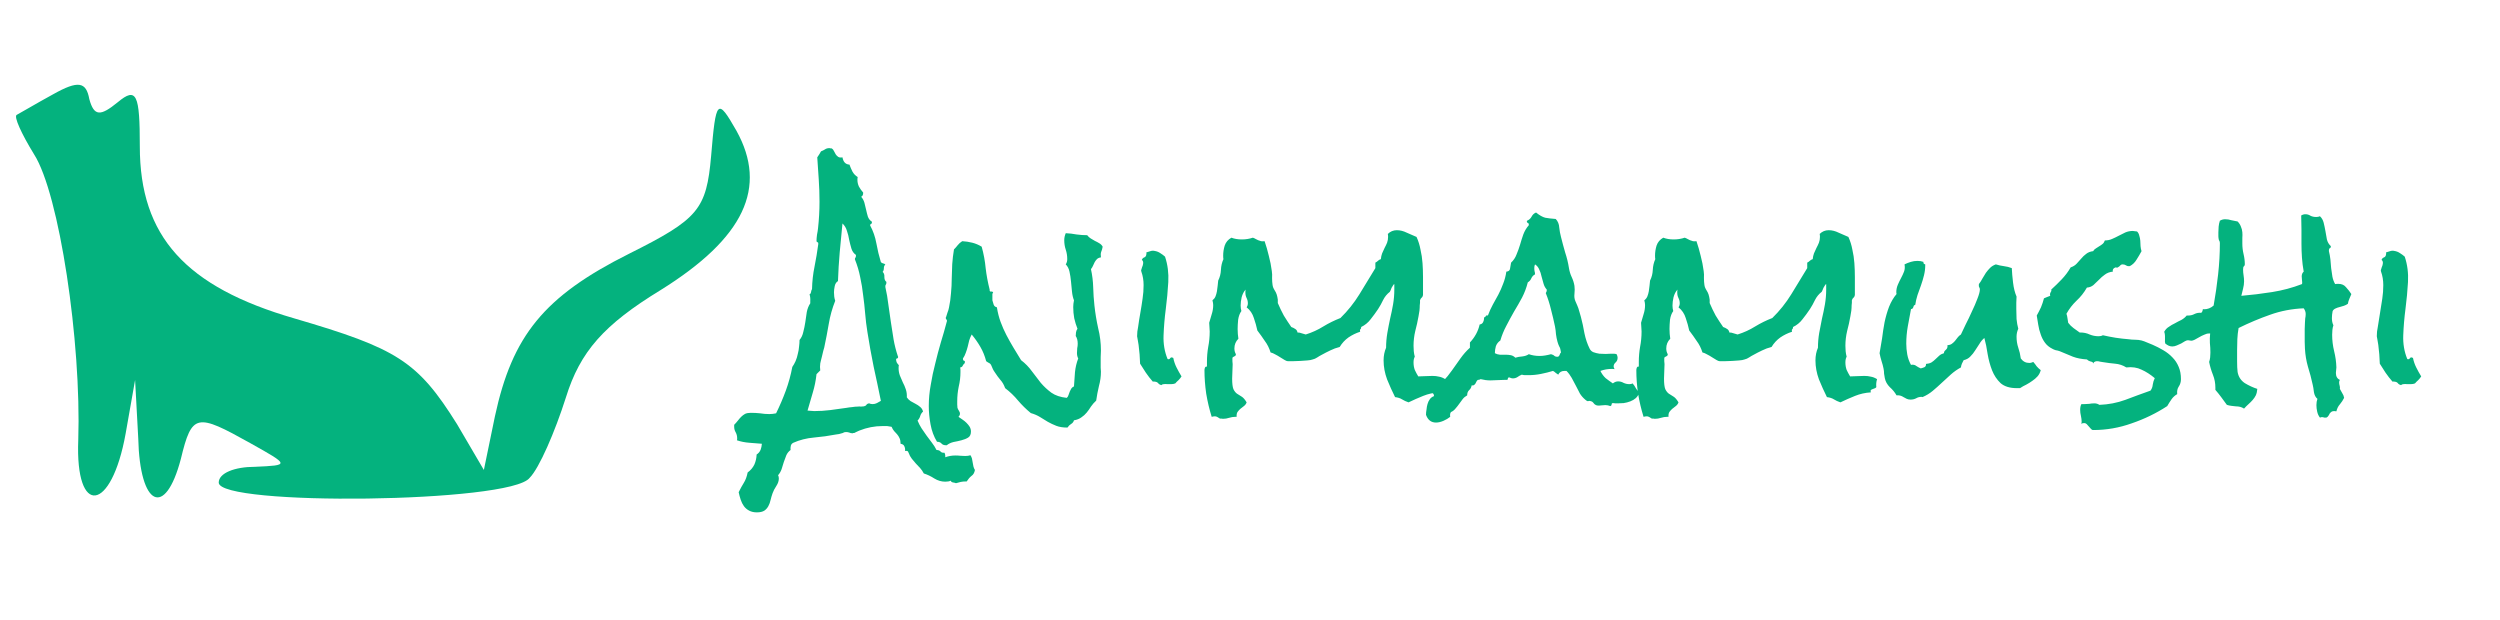 <svg width="137" height="34" viewBox="0 0 137 34" fill="none" xmlns="http://www.w3.org/2000/svg">
<g clip-path="url(#clip0_72_5361)">
<path d="M2.905 5.17C1.954 5.689 1.089 6.208 0.916 6.295C0.743 6.381 1.176 7.332 1.867 8.457C3.251 10.619 4.462 18.749 4.289 24.111C4.116 28.349 6.105 28.089 6.884 23.765L7.403 20.824L7.576 24.024C7.662 27.743 9.046 28.435 9.911 25.149C10.516 22.64 10.775 22.64 13.716 24.284C15.878 25.495 15.878 25.495 13.976 25.581C12.851 25.581 11.986 25.927 11.986 26.446C11.986 27.743 27.986 27.57 29.024 26.186C29.543 25.668 30.408 23.678 31.013 21.776C31.792 19.267 33.089 17.797 36.203 15.895C40.786 13.04 42.084 10.273 40.354 7.159C39.316 5.343 39.23 5.43 38.97 8.543C38.711 11.484 38.278 12.003 34.473 13.905C29.803 16.241 28.073 18.403 27.122 22.814L26.516 25.754L25.046 23.246C22.884 19.787 21.759 19.095 16.138 17.451C10.17 15.722 7.662 12.954 7.662 8.024C7.662 5.17 7.489 4.738 6.451 5.603C5.5 6.381 5.154 6.381 4.894 5.43C4.721 4.478 4.289 4.392 2.905 5.17Z" fill="#04B27E"/>
</g>
<g filter="url(#filter0_d_72_5361)">
<path d="M53.426 25.754C53.399 25.909 53.335 26.018 53.235 26.082C53.144 26.155 53.057 26.255 52.975 26.383H52.921C52.83 26.383 52.738 26.392 52.647 26.41C52.565 26.428 52.479 26.451 52.388 26.479C52.342 26.46 52.287 26.447 52.223 26.438C52.16 26.428 52.119 26.396 52.1 26.342C52.027 26.378 51.927 26.396 51.8 26.396C51.59 26.396 51.389 26.337 51.198 26.219C51.016 26.1 50.824 26.009 50.624 25.945C50.569 25.836 50.501 25.736 50.419 25.645C50.346 25.562 50.268 25.48 50.186 25.398C50.113 25.316 50.04 25.23 49.968 25.139C49.895 25.047 49.835 24.938 49.79 24.811C49.772 24.756 49.749 24.724 49.721 24.715C49.694 24.706 49.653 24.706 49.598 24.715C49.608 24.615 49.594 24.528 49.557 24.455C49.53 24.382 49.462 24.337 49.352 24.318C49.352 24.2 49.334 24.1 49.298 24.018C49.261 23.936 49.216 23.863 49.161 23.799C49.115 23.744 49.061 23.685 48.997 23.621C48.942 23.557 48.897 23.48 48.86 23.389C48.778 23.37 48.696 23.357 48.614 23.348C48.541 23.348 48.459 23.348 48.368 23.348C47.93 23.348 47.507 23.43 47.096 23.594C47.051 23.612 47.001 23.635 46.946 23.662C46.901 23.689 46.855 23.712 46.809 23.73C46.791 23.73 46.773 23.73 46.755 23.73C46.745 23.74 46.732 23.744 46.714 23.744C46.65 23.744 46.591 23.73 46.536 23.703C46.481 23.685 46.422 23.676 46.358 23.676C46.331 23.676 46.299 23.68 46.263 23.689C46.235 23.708 46.208 23.721 46.18 23.73C46.044 23.776 45.916 23.803 45.798 23.812C45.424 23.885 45.027 23.94 44.608 23.977C44.198 24.013 43.82 24.109 43.473 24.264C43.401 24.3 43.355 24.355 43.337 24.428C43.318 24.51 43.314 24.587 43.323 24.66C43.223 24.733 43.145 24.829 43.091 24.947C43.045 25.066 42.999 25.189 42.954 25.316C42.917 25.453 42.876 25.585 42.831 25.713C42.785 25.84 42.721 25.95 42.639 26.041C42.667 26.096 42.68 26.155 42.68 26.219C42.68 26.355 42.635 26.492 42.544 26.629C42.453 26.766 42.384 26.898 42.339 27.025C42.293 27.153 42.257 27.276 42.229 27.395C42.202 27.522 42.161 27.636 42.106 27.736C42.051 27.837 41.979 27.919 41.888 27.982C41.787 28.046 41.651 28.078 41.477 28.078C41.313 28.078 41.172 28.046 41.053 27.982C40.935 27.919 40.839 27.837 40.766 27.736C40.693 27.636 40.634 27.518 40.589 27.381C40.543 27.244 40.507 27.107 40.479 26.971C40.58 26.77 40.675 26.597 40.766 26.451C40.858 26.305 40.926 26.119 40.971 25.891C41.136 25.772 41.258 25.626 41.341 25.453C41.413 25.289 41.455 25.107 41.464 24.906C41.564 24.842 41.637 24.756 41.682 24.646C41.719 24.546 41.742 24.437 41.751 24.318C41.532 24.3 41.304 24.282 41.067 24.264C40.821 24.245 40.593 24.2 40.383 24.127C40.383 24.109 40.388 24.09 40.397 24.072C40.397 24.054 40.397 24.036 40.397 24.018C40.397 23.899 40.37 23.79 40.315 23.689C40.261 23.598 40.233 23.498 40.233 23.389V23.279C40.306 23.206 40.374 23.129 40.438 23.047C40.493 22.974 40.552 22.906 40.616 22.842C40.68 22.778 40.753 22.723 40.835 22.678C40.917 22.641 41.022 22.623 41.149 22.623C41.322 22.623 41.491 22.632 41.655 22.65C41.819 22.678 41.988 22.691 42.161 22.691C42.279 22.691 42.402 22.678 42.53 22.65C42.731 22.24 42.908 21.826 43.063 21.406C43.218 20.978 43.337 20.545 43.419 20.107C43.483 20.016 43.542 19.912 43.596 19.793C43.651 19.665 43.692 19.533 43.719 19.396C43.756 19.26 43.779 19.128 43.788 19C43.806 18.863 43.815 18.74 43.815 18.631C43.915 18.512 43.984 18.366 44.02 18.193C44.066 18.02 44.102 17.842 44.13 17.66C44.157 17.469 44.184 17.282 44.212 17.1C44.248 16.917 44.312 16.758 44.403 16.621V16.498C44.412 16.361 44.398 16.238 44.362 16.129C44.408 16.111 44.435 16.07 44.444 16.006C44.453 15.942 44.471 15.887 44.499 15.842C44.508 15.422 44.553 15.012 44.636 14.611C44.718 14.201 44.786 13.791 44.841 13.381V13.34C44.841 13.294 44.822 13.271 44.786 13.271C44.758 13.262 44.745 13.235 44.745 13.19C44.745 13.107 44.754 12.998 44.772 12.861C44.8 12.725 44.818 12.611 44.827 12.52C44.882 12.027 44.909 11.54 44.909 11.057C44.909 10.646 44.895 10.241 44.868 9.84C44.841 9.439 44.813 9.033 44.786 8.623L44.895 8.459C44.932 8.404 44.964 8.35 44.991 8.295C45.082 8.258 45.155 8.222 45.21 8.186C45.273 8.14 45.356 8.117 45.456 8.117C45.483 8.117 45.506 8.122 45.524 8.131C45.542 8.131 45.561 8.131 45.579 8.131C45.633 8.167 45.675 8.217 45.702 8.281C45.738 8.345 45.77 8.404 45.798 8.459C45.834 8.514 45.88 8.559 45.934 8.596C45.989 8.632 46.066 8.641 46.167 8.623C46.212 8.878 46.34 9.01 46.55 9.02C46.595 9.147 46.65 9.275 46.714 9.402C46.786 9.53 46.882 9.63 47.001 9.703C46.992 9.74 46.987 9.79 46.987 9.854C46.987 9.981 47.014 10.104 47.069 10.223C47.133 10.341 47.21 10.45 47.301 10.551V10.578C47.301 10.678 47.265 10.747 47.192 10.783C47.274 10.874 47.333 10.984 47.37 11.111C47.406 11.239 47.438 11.371 47.466 11.508C47.493 11.635 47.525 11.758 47.561 11.877C47.607 11.995 47.68 12.087 47.78 12.15V12.191C47.78 12.237 47.762 12.264 47.725 12.273C47.698 12.283 47.684 12.31 47.684 12.355C47.848 12.656 47.962 12.984 48.026 13.34C48.09 13.695 48.172 14.037 48.272 14.365C48.309 14.402 48.35 14.425 48.395 14.434C48.45 14.443 48.491 14.466 48.518 14.502C48.464 14.538 48.436 14.602 48.436 14.693C48.436 14.784 48.413 14.853 48.368 14.898C48.441 14.962 48.473 15.058 48.464 15.185C48.464 15.304 48.5 15.391 48.573 15.445V15.5C48.573 15.537 48.564 15.568 48.546 15.596C48.527 15.614 48.518 15.641 48.518 15.678V15.732C48.591 16.051 48.646 16.37 48.682 16.689C48.728 17.009 48.773 17.328 48.819 17.646C48.865 17.965 48.915 18.285 48.969 18.604C49.024 18.913 49.102 19.219 49.202 19.52C49.211 19.529 49.216 19.542 49.216 19.561C49.216 19.606 49.197 19.634 49.161 19.643C49.124 19.643 49.106 19.665 49.106 19.711C49.106 19.756 49.12 19.811 49.147 19.875C49.184 19.93 49.22 19.975 49.257 20.012C49.248 20.048 49.243 20.103 49.243 20.176C49.243 20.312 49.266 20.445 49.311 20.572C49.366 20.7 49.421 20.828 49.475 20.955C49.539 21.074 49.594 21.201 49.639 21.338C49.685 21.475 49.703 21.62 49.694 21.775C49.749 21.857 49.817 21.926 49.899 21.98C49.99 22.035 50.081 22.085 50.173 22.131C50.264 22.176 50.346 22.231 50.419 22.295C50.501 22.359 50.555 22.445 50.583 22.555C50.51 22.619 50.46 22.696 50.432 22.787C50.405 22.887 50.355 22.974 50.282 23.047C50.346 23.202 50.419 23.343 50.501 23.471C50.592 23.607 50.683 23.74 50.774 23.867L51.061 24.25C51.161 24.378 51.248 24.514 51.321 24.66C51.421 24.66 51.494 24.688 51.54 24.742C51.585 24.797 51.658 24.82 51.758 24.811C51.795 24.884 51.809 24.965 51.8 25.057C51.982 24.993 52.164 24.961 52.346 24.961C52.447 24.961 52.538 24.965 52.62 24.975C52.711 24.984 52.802 24.988 52.893 24.988C53.003 24.988 53.098 24.975 53.18 24.947C53.217 25.002 53.244 25.061 53.263 25.125C53.281 25.198 53.294 25.271 53.303 25.344L53.344 25.562C53.363 25.635 53.39 25.699 53.426 25.754ZM48.272 21.967C48.145 21.338 48.013 20.713 47.876 20.094C47.748 19.465 47.634 18.831 47.534 18.193C47.479 17.856 47.438 17.519 47.411 17.182C47.383 16.844 47.347 16.512 47.301 16.184C47.265 15.846 47.21 15.514 47.138 15.185C47.074 14.857 46.978 14.534 46.85 14.215V14.188C46.85 14.16 46.859 14.137 46.878 14.119C46.896 14.101 46.905 14.069 46.905 14.023V13.969C46.786 13.887 46.705 13.773 46.659 13.627C46.613 13.472 46.572 13.312 46.536 13.148C46.508 12.975 46.468 12.811 46.413 12.656C46.367 12.492 46.285 12.355 46.167 12.246C46.121 12.775 46.071 13.303 46.016 13.832C45.971 14.352 45.939 14.876 45.921 15.404C45.83 15.459 45.77 15.55 45.743 15.678C45.716 15.805 45.702 15.919 45.702 16.02C45.702 16.092 45.706 16.17 45.716 16.252C45.725 16.325 45.743 16.402 45.77 16.484C45.606 16.895 45.488 17.318 45.415 17.756C45.342 18.184 45.26 18.613 45.169 19.041C45.16 19.068 45.141 19.132 45.114 19.232C45.096 19.324 45.073 19.419 45.046 19.52C45.018 19.62 44.995 19.711 44.977 19.793C44.959 19.866 44.95 19.907 44.95 19.916C44.941 19.98 44.936 20.044 44.936 20.107C44.945 20.171 44.95 20.235 44.95 20.299L44.745 20.504C44.708 20.85 44.64 21.188 44.54 21.516C44.449 21.835 44.353 22.163 44.253 22.5C44.316 22.509 44.376 22.514 44.43 22.514C44.494 22.523 44.558 22.527 44.622 22.527C44.913 22.527 45.205 22.509 45.497 22.473C45.798 22.427 46.094 22.386 46.386 22.35C46.486 22.331 46.591 22.318 46.7 22.309C46.809 22.29 46.914 22.281 47.014 22.281C47.06 22.272 47.115 22.272 47.178 22.281C47.242 22.281 47.297 22.277 47.343 22.268C47.415 22.249 47.461 22.222 47.479 22.186C47.507 22.14 47.557 22.113 47.63 22.104C47.684 22.131 47.748 22.145 47.821 22.145C47.903 22.145 47.981 22.126 48.053 22.09C48.126 22.053 48.199 22.012 48.272 21.967ZM60.426 13.518C60.408 13.627 60.381 13.723 60.344 13.805C60.317 13.878 60.313 13.978 60.331 14.105C60.24 14.115 60.167 14.146 60.112 14.201C60.066 14.247 60.026 14.301 59.989 14.365C59.962 14.429 59.93 14.497 59.893 14.57C59.866 14.634 59.83 14.693 59.784 14.748C59.857 15.076 59.898 15.409 59.907 15.746C59.916 16.083 59.939 16.416 59.975 16.744C60.021 17.163 60.089 17.578 60.18 17.988C60.281 18.389 60.331 18.799 60.331 19.219C60.331 19.346 60.326 19.465 60.317 19.574C60.317 19.684 60.317 19.797 60.317 19.916C60.317 19.989 60.317 20.066 60.317 20.148C60.326 20.221 60.331 20.294 60.331 20.367C60.331 20.631 60.294 20.896 60.221 21.16C60.158 21.424 60.108 21.689 60.071 21.953C59.962 22.053 59.866 22.163 59.784 22.281C59.711 22.4 59.633 22.509 59.551 22.609C59.469 22.71 59.374 22.796 59.264 22.869C59.155 22.951 59.018 23.006 58.854 23.033C58.827 23.124 58.772 23.193 58.69 23.238C58.617 23.284 58.553 23.348 58.499 23.43H58.471C58.244 23.43 58.048 23.398 57.883 23.334C57.719 23.27 57.565 23.197 57.419 23.115C57.282 23.033 57.141 22.947 56.995 22.855C56.849 22.764 56.68 22.691 56.489 22.637C56.234 22.427 56.001 22.199 55.792 21.953C55.582 21.698 55.345 21.47 55.081 21.27C55.017 21.087 54.93 20.937 54.821 20.818C54.721 20.7 54.62 20.563 54.52 20.408C54.475 20.344 54.438 20.285 54.411 20.23C54.393 20.176 54.365 20.112 54.329 20.039C54.301 19.966 54.256 19.916 54.192 19.889C54.138 19.861 54.087 19.829 54.042 19.793C53.969 19.51 53.864 19.251 53.727 19.014C53.591 18.777 53.431 18.549 53.249 18.33C53.194 18.43 53.148 18.54 53.112 18.658C53.085 18.768 53.057 18.881 53.03 19C53.003 19.109 52.966 19.223 52.921 19.342C52.884 19.451 52.834 19.551 52.77 19.643V19.684C52.77 19.729 52.788 19.756 52.825 19.766C52.861 19.775 52.88 19.802 52.88 19.848C52.88 19.857 52.875 19.866 52.866 19.875C52.866 19.884 52.866 19.893 52.866 19.902C52.82 19.939 52.784 19.984 52.757 20.039C52.738 20.094 52.693 20.126 52.62 20.135C52.629 20.18 52.633 20.226 52.633 20.271V20.395C52.633 20.659 52.602 20.923 52.538 21.188C52.483 21.452 52.456 21.721 52.456 21.994V22.172C52.456 22.236 52.46 22.295 52.469 22.35C52.488 22.404 52.515 22.459 52.551 22.514C52.588 22.568 52.606 22.619 52.606 22.664C52.606 22.728 52.579 22.787 52.524 22.842C52.588 22.887 52.661 22.938 52.743 22.992C52.825 23.047 52.898 23.106 52.962 23.17C53.035 23.243 53.094 23.316 53.139 23.389C53.185 23.471 53.208 23.557 53.208 23.648C53.208 23.803 53.158 23.913 53.057 23.977C52.957 24.04 52.834 24.09 52.688 24.127C52.551 24.163 52.406 24.195 52.251 24.223C52.105 24.259 51.982 24.318 51.882 24.4H51.841C51.731 24.4 51.649 24.369 51.594 24.305C51.54 24.241 51.458 24.209 51.348 24.209C51.175 23.926 51.057 23.607 50.993 23.252C50.929 22.906 50.897 22.573 50.897 22.254C50.897 21.862 50.934 21.47 51.007 21.078C51.07 20.686 51.152 20.299 51.253 19.916C51.344 19.533 51.444 19.155 51.553 18.781C51.672 18.398 51.781 18.016 51.882 17.633L51.895 17.592C51.895 17.546 51.882 17.514 51.854 17.496C51.836 17.478 51.827 17.451 51.827 17.414C51.827 17.396 51.831 17.387 51.841 17.387C51.868 17.296 51.895 17.209 51.923 17.127C51.959 17.045 51.986 16.954 52.005 16.854C52.059 16.598 52.096 16.338 52.114 16.074C52.141 15.801 52.155 15.532 52.155 15.268C52.164 15.003 52.173 14.739 52.182 14.475C52.201 14.201 52.233 13.932 52.278 13.668C52.351 13.595 52.419 13.518 52.483 13.435C52.547 13.354 52.629 13.281 52.729 13.217C52.911 13.226 53.094 13.253 53.276 13.299C53.458 13.344 53.632 13.417 53.796 13.518C53.905 13.909 53.978 14.301 54.014 14.693C54.06 15.085 54.133 15.477 54.233 15.869V15.91C54.233 15.956 54.256 15.979 54.301 15.979C54.356 15.969 54.397 15.983 54.425 16.02C54.406 16.047 54.393 16.079 54.383 16.115C54.383 16.152 54.383 16.188 54.383 16.225V16.457C54.402 16.53 54.425 16.607 54.452 16.689C54.479 16.771 54.538 16.822 54.63 16.84C54.675 17.131 54.744 17.4 54.835 17.646C54.926 17.893 55.031 18.13 55.149 18.357C55.268 18.585 55.395 18.813 55.532 19.041C55.669 19.26 55.81 19.492 55.956 19.738C56.184 19.912 56.38 20.112 56.544 20.34C56.708 20.559 56.872 20.773 57.036 20.982C57.209 21.183 57.401 21.361 57.61 21.516C57.829 21.671 58.111 21.766 58.458 21.803C58.503 21.766 58.535 21.716 58.553 21.652L58.622 21.461C58.649 21.397 58.676 21.342 58.704 21.297C58.74 21.242 58.79 21.201 58.854 21.174C58.873 20.919 58.891 20.659 58.909 20.395C58.936 20.13 58.995 19.88 59.087 19.643C59.041 19.561 59.018 19.46 59.018 19.342C59.018 19.251 59.023 19.164 59.032 19.082C59.05 19 59.059 18.918 59.059 18.836C59.059 18.663 59.023 18.521 58.95 18.412C58.95 18.348 58.955 18.285 58.964 18.221C58.973 18.148 59 18.079 59.046 18.016C58.973 17.833 58.913 17.642 58.868 17.441C58.831 17.241 58.813 17.036 58.813 16.826C58.813 16.708 58.827 16.585 58.854 16.457C58.8 16.32 58.763 16.161 58.745 15.979L58.69 15.418C58.672 15.227 58.645 15.049 58.608 14.885C58.572 14.721 58.503 14.588 58.403 14.488C58.458 14.406 58.485 14.31 58.485 14.201C58.485 14.019 58.458 13.846 58.403 13.682C58.348 13.518 58.321 13.344 58.321 13.162C58.321 13.034 58.348 12.907 58.403 12.779C58.604 12.788 58.8 12.811 58.991 12.848C59.191 12.875 59.388 12.889 59.579 12.889C59.633 12.962 59.697 13.021 59.77 13.066C59.843 13.112 59.921 13.158 60.003 13.203C60.085 13.24 60.162 13.281 60.235 13.326C60.317 13.372 60.381 13.435 60.426 13.518ZM64.747 20.627C64.701 20.7 64.647 20.768 64.583 20.832C64.519 20.887 64.46 20.946 64.405 21.01C64.341 21.037 64.268 21.051 64.186 21.051C64.113 21.051 64.04 21.051 63.968 21.051C63.904 21.042 63.84 21.042 63.776 21.051C63.721 21.051 63.676 21.069 63.639 21.105C63.566 21.087 63.512 21.055 63.475 21.01C63.439 20.955 63.375 20.923 63.284 20.914C63.248 20.905 63.211 20.905 63.175 20.914C63.038 20.759 62.91 20.595 62.792 20.422C62.682 20.249 62.578 20.085 62.477 19.93C62.468 19.592 62.441 19.251 62.395 18.904C62.386 18.822 62.373 18.74 62.354 18.658C62.336 18.576 62.322 18.499 62.313 18.426C62.313 18.335 62.318 18.248 62.327 18.166C62.345 18.075 62.359 17.993 62.368 17.92C62.404 17.656 62.445 17.396 62.491 17.141C62.536 16.885 62.578 16.626 62.614 16.361C62.651 16.124 62.669 15.878 62.669 15.623C62.669 15.359 62.628 15.113 62.546 14.885L62.532 14.816C62.55 14.743 62.568 14.684 62.587 14.639C62.614 14.584 62.632 14.525 62.641 14.461C62.66 14.361 62.637 14.288 62.573 14.242C62.6 14.169 62.646 14.124 62.71 14.105C62.773 14.078 62.81 14.023 62.819 13.941C62.828 13.905 62.828 13.868 62.819 13.832C62.892 13.805 62.965 13.782 63.038 13.764C63.12 13.736 63.197 13.732 63.27 13.75C63.389 13.768 63.494 13.809 63.585 13.873C63.676 13.928 63.763 13.992 63.844 14.065C63.99 14.502 64.05 14.967 64.022 15.459C63.995 15.942 63.949 16.43 63.886 16.922C63.822 17.414 63.781 17.897 63.763 18.371C63.744 18.836 63.817 19.269 63.981 19.67L64.008 19.684C64.054 19.693 64.091 19.679 64.118 19.643C64.145 19.597 64.182 19.579 64.227 19.588C64.264 19.606 64.287 19.615 64.296 19.615C64.332 19.797 64.391 19.971 64.473 20.135C64.555 20.299 64.647 20.463 64.747 20.627ZM79.198 20.777C79.152 20.923 79.139 21.069 79.157 21.215C79.13 21.251 79.098 21.274 79.061 21.283C79.025 21.292 78.988 21.306 78.952 21.324C78.915 21.333 78.883 21.352 78.856 21.379C78.838 21.397 78.838 21.438 78.856 21.502C78.555 21.52 78.268 21.584 77.995 21.693C77.721 21.803 77.453 21.921 77.188 22.049C77.052 22.003 76.933 21.949 76.833 21.885C76.733 21.821 76.605 21.78 76.45 21.762C76.295 21.452 76.149 21.128 76.013 20.791C75.885 20.445 75.821 20.098 75.821 19.752C75.821 19.497 75.867 19.264 75.958 19.055C75.958 18.781 75.981 18.512 76.026 18.248C76.072 17.984 76.122 17.724 76.177 17.469C76.24 17.204 76.295 16.94 76.341 16.676C76.386 16.412 76.409 16.143 76.409 15.869V15.568C76.391 15.568 76.368 15.591 76.341 15.637C76.313 15.673 76.286 15.719 76.258 15.773C76.24 15.819 76.222 15.865 76.204 15.91C76.186 15.956 76.172 15.983 76.163 15.992C76.008 16.111 75.885 16.261 75.794 16.443C75.712 16.616 75.621 16.781 75.52 16.936C75.393 17.127 75.256 17.314 75.11 17.496C74.973 17.678 74.8 17.82 74.591 17.92V17.947C74.591 17.993 74.577 18.025 74.55 18.043C74.522 18.061 74.518 18.107 74.536 18.18C74.308 18.253 74.094 18.357 73.893 18.494C73.702 18.631 73.542 18.804 73.415 19.014C73.233 19.059 73.059 19.123 72.895 19.205C72.74 19.278 72.581 19.36 72.417 19.451C72.344 19.488 72.266 19.533 72.184 19.588C72.102 19.643 72.02 19.679 71.938 19.697C71.865 19.725 71.765 19.743 71.638 19.752C71.519 19.761 71.391 19.77 71.255 19.779C71.127 19.788 70.999 19.793 70.872 19.793H70.571C70.525 19.793 70.466 19.77 70.393 19.725C70.32 19.679 70.238 19.629 70.147 19.574C70.065 19.52 69.979 19.469 69.888 19.424C69.796 19.369 69.71 19.333 69.628 19.314C69.555 19.078 69.45 18.868 69.313 18.686C69.186 18.494 69.049 18.303 68.903 18.111C68.858 17.893 68.794 17.665 68.712 17.428C68.639 17.191 68.507 16.995 68.315 16.84C68.361 16.776 68.383 16.703 68.383 16.621C68.383 16.521 68.361 16.425 68.315 16.334C68.27 16.243 68.247 16.143 68.247 16.033C68.247 15.96 68.251 15.906 68.26 15.869C68.16 15.979 68.087 16.12 68.042 16.293C68.005 16.457 67.987 16.607 67.987 16.744C67.987 16.854 68.001 16.954 68.028 17.045C67.937 17.172 67.878 17.332 67.85 17.523C67.832 17.715 67.823 17.884 67.823 18.029C67.823 18.212 67.837 18.389 67.864 18.562C67.718 18.708 67.645 18.886 67.645 19.096C67.645 19.214 67.673 19.319 67.727 19.41C67.727 19.447 67.718 19.474 67.7 19.492C67.682 19.51 67.659 19.524 67.632 19.533C67.613 19.542 67.591 19.556 67.563 19.574C67.545 19.583 67.536 19.606 67.536 19.643C67.536 19.688 67.536 19.738 67.536 19.793C67.545 19.848 67.55 19.902 67.55 19.957C67.55 20.085 67.545 20.217 67.536 20.354C67.527 20.49 67.522 20.622 67.522 20.75C67.522 21.014 67.545 21.206 67.591 21.324C67.645 21.434 67.709 21.516 67.782 21.57C67.864 21.625 67.951 21.68 68.042 21.734C68.133 21.789 68.224 21.894 68.315 22.049C68.288 22.131 68.238 22.199 68.165 22.254C68.101 22.299 68.037 22.35 67.973 22.404C67.919 22.45 67.869 22.505 67.823 22.568C67.777 22.632 67.759 22.723 67.768 22.842H67.7C67.582 22.842 67.468 22.86 67.358 22.896C67.249 22.933 67.135 22.951 67.016 22.951C66.989 22.951 66.962 22.947 66.934 22.938C66.907 22.938 66.88 22.938 66.852 22.938L66.716 22.855C66.67 22.828 66.624 22.814 66.579 22.814C66.533 22.814 66.474 22.824 66.401 22.842C66.273 22.432 66.173 22.008 66.1 21.57C66.037 21.133 66.005 20.704 66.005 20.285C66.005 20.24 66.014 20.194 66.032 20.148C66.059 20.094 66.096 20.076 66.141 20.094V19.834C66.141 19.551 66.164 19.278 66.21 19.014C66.264 18.74 66.292 18.458 66.292 18.166C66.292 18.084 66.287 18.002 66.278 17.92C66.278 17.838 66.273 17.76 66.264 17.688C66.31 17.533 66.356 17.378 66.401 17.223C66.456 17.059 66.483 16.89 66.483 16.717C66.483 16.644 66.469 16.557 66.442 16.457C66.515 16.402 66.57 16.334 66.606 16.252C66.643 16.161 66.67 16.065 66.688 15.965C66.707 15.855 66.72 15.751 66.729 15.65C66.738 15.55 66.748 15.459 66.757 15.377C66.848 15.195 66.898 14.999 66.907 14.789C66.916 14.579 66.962 14.383 67.044 14.201C67.035 14.165 67.03 14.101 67.03 14.01C67.03 13.828 67.057 13.645 67.112 13.463C67.176 13.271 67.299 13.126 67.481 13.025C67.645 13.089 67.837 13.121 68.055 13.121C68.265 13.121 68.466 13.089 68.657 13.025C68.712 13.044 68.762 13.066 68.807 13.094C68.853 13.112 68.898 13.135 68.944 13.162C68.999 13.18 69.053 13.199 69.108 13.217C69.163 13.226 69.227 13.226 69.3 13.217C69.391 13.481 69.468 13.75 69.532 14.023C69.605 14.297 69.66 14.575 69.696 14.857C69.714 14.976 69.719 15.104 69.71 15.24C69.71 15.377 69.719 15.505 69.737 15.623C69.746 15.696 69.769 15.764 69.805 15.828C69.842 15.883 69.878 15.947 69.915 16.02C69.951 16.092 69.979 16.174 69.997 16.266C70.024 16.357 70.033 16.471 70.024 16.607C70.124 16.844 70.234 17.072 70.352 17.291C70.48 17.501 70.617 17.71 70.763 17.92C70.844 17.947 70.917 17.984 70.981 18.029C71.045 18.066 71.086 18.13 71.104 18.221C71.186 18.221 71.259 18.234 71.323 18.262L71.555 18.33C71.902 18.221 72.221 18.075 72.513 17.893C72.813 17.71 73.128 17.555 73.456 17.428C73.857 17.036 74.203 16.603 74.495 16.129C74.787 15.646 75.078 15.167 75.37 14.693V14.393C75.425 14.365 75.47 14.333 75.507 14.297C75.552 14.251 75.607 14.219 75.671 14.201C75.68 14.092 75.703 13.987 75.739 13.887C75.785 13.777 75.83 13.677 75.876 13.586C75.93 13.486 75.976 13.39 76.013 13.299C76.049 13.199 76.067 13.094 76.067 12.984C76.067 12.921 76.063 12.866 76.053 12.82C76.19 12.684 76.354 12.615 76.546 12.615C76.728 12.615 76.91 12.661 77.093 12.752C77.284 12.834 77.462 12.912 77.626 12.984C77.726 13.203 77.799 13.435 77.844 13.682C77.899 13.919 77.936 14.165 77.954 14.42C77.972 14.675 77.981 14.93 77.981 15.185V16.156C77.972 16.229 77.945 16.284 77.899 16.32C77.863 16.348 77.835 16.393 77.817 16.457V16.594C77.817 16.639 77.813 16.685 77.803 16.73C77.803 16.922 77.781 17.122 77.735 17.332C77.689 17.596 77.63 17.865 77.557 18.139C77.494 18.403 77.462 18.672 77.462 18.945C77.462 19.046 77.466 19.146 77.475 19.246C77.484 19.346 77.503 19.447 77.53 19.547C77.484 19.629 77.462 19.734 77.462 19.861C77.462 20.007 77.484 20.144 77.53 20.271C77.585 20.39 77.648 20.509 77.721 20.627C77.849 20.627 77.977 20.622 78.104 20.613C78.232 20.604 78.364 20.6 78.501 20.6C78.628 20.6 78.747 20.613 78.856 20.641C78.966 20.659 79.079 20.704 79.198 20.777ZM89.821 21.502C89.794 21.63 89.734 21.734 89.643 21.816C89.561 21.889 89.461 21.949 89.343 21.994C89.224 22.04 89.101 22.072 88.973 22.09C88.855 22.099 88.746 22.104 88.645 22.104C88.6 22.104 88.554 22.104 88.508 22.104C88.472 22.094 88.431 22.09 88.385 22.09C88.34 22.09 88.317 22.113 88.317 22.158C88.317 22.204 88.294 22.236 88.249 22.254C88.203 22.236 88.158 22.222 88.112 22.213C88.067 22.204 88.021 22.199 87.975 22.199C87.912 22.199 87.848 22.204 87.784 22.213C87.729 22.222 87.675 22.227 87.62 22.227C87.547 22.227 87.492 22.217 87.456 22.199C87.428 22.181 87.401 22.163 87.374 22.145C87.356 22.117 87.333 22.09 87.305 22.062C87.287 22.035 87.255 22.012 87.21 21.994C87.146 21.967 87.091 21.962 87.046 21.98C87.009 21.999 86.95 21.971 86.868 21.898C86.758 21.807 86.663 21.698 86.581 21.57C86.508 21.434 86.435 21.292 86.362 21.146C86.289 21.001 86.212 20.855 86.13 20.709C86.048 20.563 85.952 20.436 85.843 20.326H85.733C85.569 20.326 85.455 20.395 85.391 20.531C85.346 20.504 85.3 20.472 85.255 20.436C85.209 20.39 85.159 20.354 85.104 20.326C84.895 20.39 84.676 20.445 84.448 20.49C84.22 20.536 83.992 20.559 83.764 20.559H83.573C83.518 20.559 83.459 20.549 83.395 20.531C83.304 20.568 83.222 20.613 83.149 20.668C83.076 20.713 82.994 20.736 82.903 20.736C82.848 20.736 82.785 20.718 82.712 20.682C82.657 20.682 82.63 20.704 82.63 20.75C82.639 20.796 82.611 20.818 82.548 20.818H82.425C82.297 20.818 82.169 20.823 82.042 20.832C81.923 20.841 81.8 20.846 81.673 20.846C81.499 20.846 81.322 20.823 81.139 20.777C81.094 20.805 81.044 20.818 80.989 20.818C80.953 20.837 80.925 20.869 80.907 20.914C80.889 20.951 80.871 20.987 80.852 21.023C80.834 21.051 80.807 21.078 80.77 21.105C80.743 21.124 80.702 21.128 80.647 21.119C80.629 21.229 80.583 21.315 80.51 21.379C80.438 21.443 80.401 21.538 80.401 21.666C80.301 21.721 80.219 21.789 80.155 21.871C80.091 21.953 80.027 22.04 79.964 22.131C79.9 22.222 79.832 22.309 79.758 22.391C79.695 22.473 79.613 22.537 79.513 22.582C79.467 22.637 79.453 22.723 79.471 22.842C79.371 22.924 79.248 22.997 79.102 23.061C78.957 23.124 78.82 23.156 78.692 23.156C78.428 23.156 78.246 23.015 78.145 22.732C78.145 22.641 78.154 22.546 78.173 22.445C78.182 22.336 78.2 22.236 78.227 22.145C78.255 22.044 78.296 21.958 78.35 21.885C78.405 21.803 78.483 21.744 78.583 21.707C78.583 21.625 78.555 21.57 78.501 21.543C78.446 21.506 78.423 21.447 78.432 21.365C78.678 21.247 78.893 21.092 79.075 20.9C79.257 20.709 79.421 20.509 79.567 20.299C79.722 20.08 79.877 19.861 80.032 19.643C80.187 19.424 80.36 19.228 80.552 19.055V18.768C80.825 18.476 81.003 18.148 81.085 17.783C81.185 17.765 81.249 17.719 81.276 17.646C81.313 17.574 81.331 17.487 81.331 17.387C81.376 17.387 81.404 17.369 81.413 17.332C81.431 17.287 81.472 17.273 81.536 17.291C81.618 17.072 81.709 16.872 81.809 16.689C81.91 16.507 82.01 16.325 82.11 16.143C82.21 15.951 82.297 15.755 82.37 15.555C82.452 15.354 82.511 15.131 82.548 14.885C82.675 14.876 82.744 14.816 82.753 14.707C82.771 14.588 82.789 14.484 82.807 14.393C82.944 14.265 83.044 14.115 83.108 13.941C83.181 13.768 83.245 13.591 83.3 13.408C83.354 13.217 83.413 13.03 83.477 12.848C83.55 12.656 83.65 12.488 83.778 12.342V12.301C83.778 12.255 83.76 12.228 83.723 12.219C83.687 12.2 83.669 12.169 83.669 12.123C83.678 12.114 83.682 12.105 83.682 12.096C83.792 12.05 83.874 11.977 83.928 11.877C83.983 11.768 84.065 11.69 84.175 11.645C84.366 11.8 84.535 11.895 84.68 11.932C84.826 11.959 85.018 11.982 85.255 12C85.373 12.128 85.437 12.283 85.446 12.465C85.464 12.638 85.496 12.811 85.542 12.984C85.615 13.276 85.692 13.563 85.774 13.846C85.865 14.119 85.934 14.402 85.979 14.693C86.007 14.867 86.057 15.031 86.13 15.185C86.203 15.341 86.253 15.5 86.28 15.664C86.298 15.792 86.298 15.938 86.28 16.102C86.262 16.256 86.28 16.393 86.335 16.512L86.43 16.73C86.476 16.831 86.513 16.936 86.54 17.045C86.576 17.154 86.608 17.264 86.635 17.373C86.708 17.646 86.772 17.943 86.827 18.262C86.891 18.572 86.986 18.854 87.114 19.109C87.16 19.201 87.228 19.264 87.319 19.301C87.419 19.337 87.529 19.365 87.647 19.383C87.766 19.392 87.88 19.396 87.989 19.396C88.108 19.387 88.208 19.383 88.29 19.383H88.427C88.481 19.383 88.536 19.392 88.591 19.41C88.627 19.483 88.645 19.547 88.645 19.602C88.645 19.711 88.609 19.797 88.536 19.861C88.463 19.925 88.427 19.998 88.427 20.08C88.427 20.126 88.445 20.176 88.481 20.23C88.445 20.221 88.39 20.217 88.317 20.217C88.108 20.217 87.902 20.253 87.702 20.326C87.775 20.481 87.871 20.613 87.989 20.723C88.117 20.823 88.249 20.919 88.385 21.01C88.477 20.937 88.572 20.9 88.673 20.9C88.782 20.9 88.882 20.928 88.973 20.982C89.074 21.028 89.178 21.051 89.288 21.051C89.37 21.051 89.429 21.037 89.466 21.01C89.538 21.092 89.598 21.178 89.643 21.27C89.689 21.352 89.748 21.429 89.821 21.502ZM85.542 19.314C85.523 19.16 85.492 19.05 85.446 18.986C85.41 18.913 85.378 18.827 85.35 18.727C85.314 18.599 85.287 18.462 85.268 18.316C85.259 18.171 85.241 18.029 85.214 17.893C85.15 17.583 85.077 17.273 84.995 16.963C84.922 16.653 84.826 16.352 84.708 16.061C84.744 16.006 84.763 15.956 84.763 15.91V15.869C84.68 15.778 84.621 15.669 84.585 15.541C84.548 15.404 84.512 15.272 84.475 15.145C84.448 15.008 84.407 14.885 84.352 14.775C84.307 14.657 84.229 14.561 84.12 14.488C84.093 14.543 84.079 14.607 84.079 14.68C84.079 14.743 84.083 14.803 84.093 14.857C84.111 14.912 84.12 14.971 84.12 15.035C84.029 15.081 83.96 15.154 83.915 15.254C83.878 15.345 83.814 15.418 83.723 15.473C83.65 15.764 83.546 16.042 83.409 16.307C83.272 16.562 83.126 16.817 82.971 17.072C82.826 17.328 82.684 17.587 82.548 17.852C82.411 18.107 82.302 18.376 82.219 18.658C82.101 18.74 82.019 18.845 81.973 18.973C81.937 19.1 81.919 19.228 81.919 19.355C82.001 19.401 82.092 19.428 82.192 19.438C82.302 19.438 82.406 19.438 82.507 19.438C82.607 19.438 82.703 19.447 82.794 19.465C82.885 19.483 82.967 19.529 83.04 19.602C83.158 19.565 83.286 19.542 83.423 19.533C83.568 19.515 83.687 19.474 83.778 19.41C83.96 19.474 84.156 19.506 84.366 19.506C84.475 19.506 84.58 19.497 84.68 19.479C84.79 19.46 84.895 19.438 84.995 19.41C85.077 19.428 85.141 19.46 85.186 19.506C85.232 19.542 85.3 19.556 85.391 19.547C85.437 19.51 85.464 19.474 85.473 19.438C85.483 19.392 85.505 19.351 85.542 19.314ZM102.864 20.777C102.818 20.923 102.805 21.069 102.823 21.215C102.796 21.251 102.764 21.274 102.727 21.283C102.691 21.292 102.654 21.306 102.618 21.324C102.581 21.333 102.55 21.352 102.522 21.379C102.504 21.397 102.504 21.438 102.522 21.502C102.221 21.52 101.934 21.584 101.661 21.693C101.387 21.803 101.119 21.921 100.854 22.049C100.718 22.003 100.599 21.949 100.499 21.885C100.399 21.821 100.271 21.78 100.116 21.762C99.961 21.452 99.815 21.128 99.678 20.791C99.551 20.445 99.487 20.098 99.487 19.752C99.487 19.497 99.533 19.264 99.624 19.055C99.624 18.781 99.647 18.512 99.692 18.248C99.738 17.984 99.788 17.724 99.843 17.469C99.906 17.204 99.961 16.94 100.007 16.676C100.052 16.412 100.075 16.143 100.075 15.869V15.568C100.057 15.568 100.034 15.591 100.007 15.637C99.979 15.673 99.952 15.719 99.925 15.773C99.906 15.819 99.888 15.865 99.87 15.91C99.852 15.956 99.838 15.983 99.829 15.992C99.674 16.111 99.551 16.261 99.46 16.443C99.378 16.616 99.287 16.781 99.186 16.936C99.059 17.127 98.922 17.314 98.776 17.496C98.639 17.678 98.466 17.82 98.257 17.92V17.947C98.257 17.993 98.243 18.025 98.216 18.043C98.188 18.061 98.184 18.107 98.202 18.18C97.974 18.253 97.76 18.357 97.559 18.494C97.368 18.631 97.208 18.804 97.081 19.014C96.898 19.059 96.725 19.123 96.561 19.205C96.406 19.278 96.247 19.36 96.083 19.451C96.01 19.488 95.932 19.533 95.85 19.588C95.768 19.643 95.686 19.679 95.604 19.697C95.531 19.725 95.431 19.743 95.303 19.752C95.185 19.761 95.057 19.77 94.921 19.779C94.793 19.788 94.665 19.793 94.538 19.793H94.237C94.192 19.793 94.132 19.77 94.059 19.725C93.986 19.679 93.904 19.629 93.813 19.574C93.731 19.52 93.645 19.469 93.553 19.424C93.462 19.369 93.376 19.333 93.294 19.314C93.221 19.078 93.116 18.868 92.979 18.686C92.852 18.494 92.715 18.303 92.569 18.111C92.523 17.893 92.46 17.665 92.378 17.428C92.305 17.191 92.173 16.995 91.981 16.84C92.027 16.776 92.05 16.703 92.05 16.621C92.05 16.521 92.027 16.425 91.981 16.334C91.936 16.243 91.913 16.143 91.913 16.033C91.913 15.96 91.917 15.906 91.927 15.869C91.826 15.979 91.753 16.12 91.708 16.293C91.671 16.457 91.653 16.607 91.653 16.744C91.653 16.854 91.667 16.954 91.694 17.045C91.603 17.172 91.544 17.332 91.516 17.523C91.498 17.715 91.489 17.884 91.489 18.029C91.489 18.212 91.503 18.389 91.53 18.562C91.384 18.708 91.311 18.886 91.311 19.096C91.311 19.214 91.339 19.319 91.393 19.41C91.393 19.447 91.384 19.474 91.366 19.492C91.348 19.51 91.325 19.524 91.298 19.533C91.279 19.542 91.257 19.556 91.229 19.574C91.211 19.583 91.202 19.606 91.202 19.643C91.202 19.688 91.202 19.738 91.202 19.793C91.211 19.848 91.216 19.902 91.216 19.957C91.216 20.085 91.211 20.217 91.202 20.354C91.193 20.49 91.188 20.622 91.188 20.75C91.188 21.014 91.211 21.206 91.257 21.324C91.311 21.434 91.375 21.516 91.448 21.57C91.53 21.625 91.617 21.68 91.708 21.734C91.799 21.789 91.89 21.894 91.981 22.049C91.954 22.131 91.904 22.199 91.831 22.254C91.767 22.299 91.703 22.35 91.639 22.404C91.585 22.45 91.535 22.505 91.489 22.568C91.443 22.632 91.425 22.723 91.434 22.842H91.366C91.248 22.842 91.133 22.86 91.024 22.896C90.915 22.933 90.801 22.951 90.682 22.951C90.655 22.951 90.628 22.947 90.6 22.938C90.573 22.938 90.546 22.938 90.518 22.938L90.382 22.855C90.336 22.828 90.29 22.814 90.245 22.814C90.199 22.814 90.14 22.824 90.067 22.842C89.939 22.432 89.839 22.008 89.766 21.57C89.703 21.133 89.671 20.704 89.671 20.285C89.671 20.24 89.68 20.194 89.698 20.148C89.725 20.094 89.762 20.076 89.807 20.094V19.834C89.807 19.551 89.83 19.278 89.876 19.014C89.93 18.74 89.958 18.458 89.958 18.166C89.958 18.084 89.953 18.002 89.944 17.92C89.944 17.838 89.939 17.76 89.93 17.688C89.976 17.533 90.022 17.378 90.067 17.223C90.122 17.059 90.149 16.89 90.149 16.717C90.149 16.644 90.135 16.557 90.108 16.457C90.181 16.402 90.236 16.334 90.272 16.252C90.309 16.161 90.336 16.065 90.354 15.965C90.373 15.855 90.386 15.751 90.395 15.65C90.404 15.55 90.413 15.459 90.423 15.377C90.514 15.195 90.564 14.999 90.573 14.789C90.582 14.579 90.628 14.383 90.71 14.201C90.701 14.165 90.696 14.101 90.696 14.01C90.696 13.828 90.723 13.645 90.778 13.463C90.842 13.271 90.965 13.126 91.147 13.025C91.311 13.089 91.503 13.121 91.721 13.121C91.931 13.121 92.132 13.089 92.323 13.025C92.378 13.044 92.428 13.066 92.473 13.094C92.519 13.112 92.564 13.135 92.61 13.162C92.665 13.18 92.719 13.199 92.774 13.217C92.829 13.226 92.893 13.226 92.966 13.217C93.057 13.481 93.134 13.75 93.198 14.023C93.271 14.297 93.326 14.575 93.362 14.857C93.38 14.976 93.385 15.104 93.376 15.24C93.376 15.377 93.385 15.505 93.403 15.623C93.412 15.696 93.435 15.764 93.471 15.828C93.508 15.883 93.544 15.947 93.581 16.02C93.617 16.092 93.645 16.174 93.663 16.266C93.69 16.357 93.699 16.471 93.69 16.607C93.79 16.844 93.9 17.072 94.018 17.291C94.146 17.501 94.283 17.71 94.428 17.92C94.51 17.947 94.583 17.984 94.647 18.029C94.711 18.066 94.752 18.13 94.77 18.221C94.852 18.221 94.925 18.234 94.989 18.262L95.221 18.33C95.568 18.221 95.887 18.075 96.178 17.893C96.479 17.71 96.794 17.555 97.122 17.428C97.523 17.036 97.869 16.603 98.161 16.129C98.453 15.646 98.744 15.167 99.036 14.693V14.393C99.091 14.365 99.136 14.333 99.173 14.297C99.218 14.251 99.273 14.219 99.337 14.201C99.346 14.092 99.369 13.987 99.405 13.887C99.451 13.777 99.496 13.677 99.542 13.586C99.596 13.486 99.642 13.39 99.678 13.299C99.715 13.199 99.733 13.094 99.733 12.984C99.733 12.921 99.729 12.866 99.719 12.82C99.856 12.684 100.02 12.615 100.212 12.615C100.394 12.615 100.576 12.661 100.759 12.752C100.95 12.834 101.128 12.912 101.292 12.984C101.392 13.203 101.465 13.435 101.51 13.682C101.565 13.919 101.602 14.165 101.62 14.42C101.638 14.675 101.647 14.93 101.647 15.185V16.156C101.638 16.229 101.611 16.284 101.565 16.32C101.529 16.348 101.501 16.393 101.483 16.457V16.594C101.483 16.639 101.479 16.685 101.469 16.73C101.469 16.922 101.447 17.122 101.401 17.332C101.356 17.596 101.296 17.865 101.223 18.139C101.16 18.403 101.128 18.672 101.128 18.945C101.128 19.046 101.132 19.146 101.141 19.246C101.15 19.346 101.169 19.447 101.196 19.547C101.15 19.629 101.128 19.734 101.128 19.861C101.128 20.007 101.15 20.144 101.196 20.271C101.251 20.39 101.315 20.509 101.387 20.627C101.515 20.627 101.643 20.622 101.77 20.613C101.898 20.604 102.03 20.6 102.167 20.6C102.294 20.6 102.413 20.613 102.522 20.641C102.632 20.659 102.746 20.704 102.864 20.777ZM111.833 20.285C111.796 20.422 111.737 20.536 111.655 20.627C111.573 20.718 111.477 20.8 111.368 20.873C111.268 20.946 111.158 21.014 111.04 21.078C110.921 21.133 110.807 21.197 110.698 21.27H110.52C110.137 21.27 109.841 21.178 109.632 20.996C109.431 20.805 109.276 20.572 109.167 20.299C109.057 20.016 108.975 19.715 108.921 19.396C108.875 19.078 108.816 18.786 108.743 18.521C108.634 18.613 108.542 18.722 108.469 18.85C108.397 18.968 108.319 19.087 108.237 19.205C108.164 19.324 108.078 19.433 107.977 19.533C107.886 19.634 107.763 19.702 107.608 19.738C107.581 19.802 107.549 19.866 107.512 19.93C107.485 19.994 107.467 20.062 107.458 20.135C107.257 20.244 107.075 20.372 106.911 20.518C106.747 20.663 106.583 20.814 106.419 20.969C106.255 21.124 106.086 21.274 105.913 21.42C105.749 21.557 105.562 21.671 105.352 21.762C105.343 21.753 105.325 21.748 105.298 21.748C105.188 21.748 105.088 21.775 104.997 21.83C104.906 21.876 104.805 21.898 104.696 21.898C104.623 21.898 104.555 21.885 104.491 21.857C104.436 21.83 104.377 21.798 104.313 21.762C104.259 21.725 104.199 21.698 104.135 21.68C104.072 21.662 104.003 21.657 103.93 21.666C103.839 21.502 103.716 21.352 103.561 21.215C103.415 21.069 103.324 20.905 103.288 20.723C103.27 20.641 103.256 20.559 103.247 20.477C103.247 20.385 103.238 20.294 103.219 20.203C103.192 20.066 103.156 19.93 103.11 19.793C103.065 19.647 103.028 19.501 103.001 19.355C103.046 19.109 103.092 18.84 103.137 18.549C103.174 18.248 103.219 17.952 103.274 17.66C103.338 17.359 103.42 17.077 103.52 16.812C103.63 16.539 103.766 16.307 103.93 16.115L103.917 16.02C103.917 15.874 103.944 15.737 103.999 15.609C104.053 15.482 104.113 15.359 104.177 15.24C104.24 15.122 104.295 15.003 104.341 14.885C104.386 14.766 104.395 14.634 104.368 14.488C104.477 14.434 104.591 14.388 104.71 14.352C104.828 14.315 104.951 14.297 105.079 14.297C105.197 14.297 105.307 14.315 105.407 14.352C105.389 14.425 105.421 14.47 105.503 14.488V14.529C105.503 14.721 105.48 14.908 105.434 15.09C105.389 15.272 105.334 15.454 105.27 15.637C105.206 15.81 105.143 15.988 105.079 16.17C105.024 16.343 104.983 16.521 104.956 16.703C104.919 16.712 104.892 16.73 104.874 16.758C104.865 16.785 104.856 16.812 104.846 16.84C104.837 16.867 104.824 16.89 104.805 16.908C104.787 16.926 104.76 16.936 104.723 16.936C104.669 17.255 104.609 17.574 104.546 17.893C104.491 18.203 104.464 18.517 104.464 18.836C104.464 19.027 104.482 19.223 104.518 19.424C104.555 19.624 104.623 19.816 104.723 19.998L104.778 19.984C104.878 19.984 104.956 20.007 105.01 20.053C105.074 20.098 105.156 20.144 105.257 20.189C105.33 20.171 105.398 20.148 105.462 20.121C105.525 20.085 105.553 20.025 105.544 19.943C105.662 19.934 105.762 19.907 105.844 19.861C105.927 19.807 105.999 19.747 106.063 19.684L106.268 19.492C106.341 19.428 106.428 19.383 106.528 19.355C106.528 19.301 106.542 19.26 106.569 19.232L106.651 19.15C106.678 19.123 106.697 19.096 106.706 19.068C106.724 19.032 106.729 18.982 106.719 18.918C106.829 18.909 106.911 18.881 106.966 18.836C107.029 18.79 107.084 18.74 107.13 18.686C107.184 18.622 107.234 18.558 107.28 18.494C107.326 18.43 107.385 18.376 107.458 18.33C107.522 18.193 107.608 18.011 107.718 17.783C107.836 17.555 107.95 17.318 108.059 17.072C108.178 16.826 108.278 16.594 108.36 16.375C108.451 16.147 108.497 15.974 108.497 15.855C108.497 15.81 108.483 15.769 108.456 15.732C108.438 15.696 108.433 15.655 108.442 15.609V15.568C108.515 15.477 108.579 15.377 108.634 15.268C108.697 15.158 108.761 15.053 108.825 14.953C108.898 14.853 108.975 14.762 109.057 14.68C109.139 14.598 109.244 14.534 109.372 14.488C109.518 14.534 109.663 14.566 109.809 14.584C109.964 14.602 110.11 14.639 110.247 14.693C110.256 14.921 110.279 15.185 110.315 15.486C110.352 15.787 110.415 16.042 110.507 16.252C110.507 16.37 110.502 16.484 110.493 16.594C110.493 16.703 110.493 16.812 110.493 16.922C110.493 17.104 110.497 17.291 110.507 17.482C110.525 17.674 110.557 17.852 110.602 18.016C110.538 18.152 110.507 18.298 110.507 18.453C110.507 18.663 110.538 18.863 110.602 19.055C110.666 19.237 110.712 19.433 110.739 19.643C110.858 19.807 111.012 19.889 111.204 19.889C111.249 19.889 111.286 19.884 111.313 19.875C111.35 19.866 111.386 19.852 111.423 19.834C111.496 19.916 111.559 19.998 111.614 20.08C111.678 20.153 111.751 20.221 111.833 20.285ZM119.516 20.777C119.516 20.932 119.475 21.069 119.393 21.188C119.32 21.297 119.293 21.434 119.311 21.598C119.184 21.671 119.079 21.766 118.997 21.885C118.915 22.003 118.837 22.126 118.764 22.254C118.163 22.646 117.516 22.96 116.823 23.197C116.139 23.443 115.433 23.566 114.704 23.566C114.658 23.566 114.617 23.544 114.581 23.498C114.544 23.462 114.508 23.421 114.471 23.375C114.435 23.329 114.394 23.284 114.348 23.238C114.312 23.202 114.266 23.184 114.212 23.184C114.148 23.184 114.098 23.197 114.061 23.225C114.061 23.206 114.061 23.188 114.061 23.17C114.07 23.161 114.075 23.147 114.075 23.129C114.075 23.02 114.061 22.906 114.034 22.787C114.007 22.678 113.993 22.568 113.993 22.459C113.993 22.331 114.016 22.227 114.061 22.145H114.225C114.316 22.145 114.403 22.14 114.485 22.131C114.576 22.113 114.672 22.104 114.772 22.104C114.872 22.104 114.964 22.131 115.046 22.186C115.547 22.167 116.021 22.076 116.468 21.912C116.923 21.739 117.384 21.57 117.848 21.406C117.921 21.306 117.962 21.197 117.971 21.078C117.99 20.951 118.026 20.832 118.081 20.723C117.844 20.522 117.602 20.367 117.356 20.258C117.119 20.139 116.841 20.098 116.522 20.135C116.331 20.016 116.126 19.948 115.907 19.93C115.697 19.912 115.483 19.884 115.264 19.848C115.21 19.838 115.15 19.829 115.087 19.82C115.032 19.802 114.973 19.793 114.909 19.793C114.863 19.793 114.818 19.807 114.772 19.834C114.736 19.852 114.727 19.884 114.745 19.93C114.699 19.857 114.635 19.816 114.553 19.807C114.481 19.788 114.417 19.752 114.362 19.697C114.07 19.679 113.815 19.629 113.596 19.547C113.378 19.456 113.136 19.355 112.872 19.246C112.799 19.219 112.726 19.201 112.653 19.191C112.589 19.173 112.525 19.146 112.462 19.109C112.298 19.027 112.165 18.918 112.065 18.781C111.965 18.645 111.887 18.494 111.833 18.33C111.769 18.157 111.723 17.979 111.696 17.797C111.669 17.615 111.641 17.446 111.614 17.291C111.696 17.145 111.774 16.995 111.846 16.84C111.91 16.685 111.965 16.521 112.01 16.348C112.065 16.32 112.12 16.297 112.175 16.279C112.229 16.261 112.288 16.238 112.352 16.211C112.343 16.193 112.339 16.17 112.339 16.143C112.339 16.097 112.352 16.051 112.38 16.006C112.416 15.96 112.425 15.915 112.407 15.869C112.608 15.687 112.799 15.5 112.981 15.309C113.173 15.108 113.337 14.889 113.473 14.652C113.61 14.607 113.719 14.538 113.802 14.447C113.884 14.356 113.966 14.265 114.048 14.174C114.13 14.074 114.221 13.987 114.321 13.914C114.421 13.832 114.549 13.782 114.704 13.764C114.74 13.7 114.79 13.65 114.854 13.613C114.918 13.568 114.982 13.527 115.046 13.49C115.109 13.454 115.169 13.413 115.223 13.367C115.278 13.322 115.319 13.258 115.346 13.176C115.492 13.176 115.624 13.148 115.743 13.094C115.871 13.039 115.994 12.98 116.112 12.916C116.231 12.852 116.349 12.793 116.468 12.738C116.595 12.684 116.732 12.656 116.878 12.656C116.914 12.656 116.951 12.661 116.987 12.67C117.024 12.67 117.065 12.675 117.11 12.684C117.174 12.747 117.215 12.825 117.233 12.916C117.26 12.998 117.279 13.089 117.288 13.19C117.297 13.29 117.302 13.39 117.302 13.49C117.311 13.591 117.329 13.682 117.356 13.764C117.274 13.919 117.183 14.074 117.083 14.229C116.992 14.383 116.869 14.502 116.714 14.584H116.686C116.622 14.593 116.563 14.579 116.509 14.543C116.454 14.507 116.39 14.488 116.317 14.488C116.272 14.488 116.235 14.502 116.208 14.529L116.139 14.598C116.121 14.616 116.094 14.634 116.057 14.652C116.03 14.671 115.989 14.671 115.934 14.652C115.807 14.698 115.757 14.775 115.784 14.885C115.611 14.903 115.465 14.958 115.346 15.049C115.228 15.131 115.119 15.227 115.018 15.336C114.918 15.436 114.818 15.532 114.718 15.623C114.617 15.705 114.499 15.751 114.362 15.76C114.207 16.033 114.016 16.275 113.788 16.484C113.569 16.694 113.387 16.931 113.241 17.195C113.268 17.268 113.287 17.346 113.296 17.428C113.305 17.51 113.318 17.596 113.337 17.688C113.419 17.797 113.514 17.893 113.624 17.975C113.742 18.057 113.856 18.139 113.966 18.221H114.007C114.189 18.221 114.358 18.257 114.512 18.33C114.667 18.394 114.831 18.426 115.005 18.426C115.096 18.426 115.173 18.408 115.237 18.371C115.474 18.426 115.706 18.471 115.934 18.508C116.171 18.544 116.408 18.572 116.645 18.59C116.764 18.608 116.882 18.617 117.001 18.617C117.128 18.617 117.247 18.631 117.356 18.658C117.456 18.686 117.557 18.722 117.657 18.768C117.757 18.804 117.858 18.845 117.958 18.891C118.167 18.982 118.363 19.082 118.546 19.191C118.737 19.301 118.906 19.433 119.052 19.588C119.197 19.734 119.311 19.907 119.393 20.107C119.475 20.299 119.516 20.522 119.516 20.777ZM128.854 16.115C128.818 16.206 128.781 16.293 128.745 16.375C128.708 16.457 128.681 16.548 128.663 16.648C128.599 16.694 128.526 16.73 128.444 16.758C128.371 16.776 128.294 16.799 128.212 16.826C128.13 16.844 128.052 16.872 127.979 16.908C127.915 16.936 127.865 16.981 127.829 17.045C127.802 17.182 127.788 17.309 127.788 17.428C127.788 17.583 127.815 17.715 127.87 17.824C127.843 17.906 127.824 17.993 127.815 18.084C127.806 18.175 127.802 18.262 127.802 18.344C127.802 18.645 127.838 18.945 127.911 19.246C127.984 19.538 128.025 19.834 128.034 20.135C128.034 20.18 128.029 20.23 128.02 20.285C128.011 20.34 128.007 20.39 128.007 20.436C128.007 20.627 128.08 20.755 128.225 20.818C128.198 20.864 128.184 20.905 128.184 20.941C128.184 21.014 128.193 21.078 128.212 21.133C128.23 21.188 128.234 21.247 128.225 21.311C128.271 21.402 128.316 21.484 128.362 21.557C128.408 21.62 128.44 21.703 128.458 21.803C128.394 21.93 128.316 22.049 128.225 22.158C128.134 22.259 128.07 22.386 128.034 22.541C127.997 22.532 127.956 22.527 127.911 22.527C127.847 22.527 127.797 22.541 127.76 22.568C127.724 22.596 127.692 22.628 127.665 22.664C127.647 22.71 127.624 22.751 127.596 22.787C127.569 22.833 127.533 22.865 127.487 22.883H127.446C127.4 22.892 127.359 22.887 127.323 22.869C127.296 22.86 127.268 22.855 127.241 22.855C127.223 22.855 127.186 22.865 127.132 22.883C127.059 22.792 127.009 22.682 126.981 22.555C126.954 22.436 126.94 22.318 126.94 22.199C126.94 22.072 126.958 21.958 126.995 21.857C126.895 21.775 126.831 21.652 126.803 21.488C126.785 21.324 126.762 21.188 126.735 21.078C126.662 20.741 126.576 20.413 126.475 20.094C126.384 19.775 126.33 19.447 126.311 19.109C126.302 18.982 126.298 18.859 126.298 18.74V18.029C126.298 17.911 126.302 17.797 126.311 17.688C126.311 17.605 126.316 17.528 126.325 17.455C126.343 17.373 126.352 17.291 126.352 17.209C126.352 17.1 126.316 16.995 126.243 16.895C125.596 16.922 124.981 17.04 124.397 17.25C123.823 17.451 123.249 17.692 122.675 17.975C122.638 18.184 122.615 18.389 122.606 18.59C122.597 18.79 122.593 18.995 122.593 19.205V19.807C122.593 20.035 122.602 20.226 122.62 20.381C122.665 20.645 122.798 20.85 123.016 20.996C123.244 21.133 123.472 21.238 123.7 21.311C123.691 21.447 123.663 21.566 123.618 21.666C123.572 21.757 123.513 21.844 123.44 21.926C123.376 21.999 123.303 22.072 123.221 22.145C123.139 22.217 123.057 22.299 122.975 22.391C122.902 22.345 122.83 22.313 122.757 22.295C122.684 22.277 122.606 22.268 122.524 22.268C122.442 22.259 122.36 22.249 122.278 22.24C122.196 22.231 122.114 22.213 122.032 22.186L121.731 21.775C121.631 21.639 121.522 21.502 121.403 21.365V21.242C121.403 20.996 121.358 20.759 121.266 20.531C121.175 20.303 121.107 20.071 121.061 19.834C121.089 19.752 121.107 19.67 121.116 19.588C121.125 19.506 121.13 19.419 121.13 19.328C121.13 19.146 121.121 18.968 121.102 18.795C121.093 18.622 121.098 18.449 121.116 18.275H121.048C120.966 18.275 120.879 18.298 120.788 18.344C120.697 18.38 120.606 18.426 120.514 18.48C120.432 18.526 120.35 18.572 120.268 18.617C120.195 18.654 120.132 18.672 120.077 18.672C120.05 18.672 120.022 18.667 119.995 18.658C119.968 18.649 119.936 18.645 119.899 18.645C119.854 18.645 119.799 18.663 119.735 18.699C119.671 18.736 119.603 18.777 119.53 18.822C119.448 18.859 119.366 18.895 119.284 18.932C119.202 18.968 119.12 18.986 119.038 18.986C118.91 18.986 118.783 18.932 118.655 18.822C118.637 18.749 118.632 18.681 118.641 18.617C118.641 18.553 118.641 18.485 118.641 18.412C118.641 18.339 118.628 18.262 118.6 18.18C118.664 18.061 118.751 17.97 118.86 17.906C118.96 17.833 119.07 17.77 119.188 17.715C119.298 17.651 119.412 17.592 119.53 17.537C119.649 17.473 119.749 17.391 119.831 17.291H119.913C120.04 17.291 120.154 17.264 120.255 17.209C120.364 17.154 120.487 17.131 120.624 17.141C120.669 17.122 120.701 17.054 120.719 16.936L120.774 16.949C120.975 16.949 121.152 16.881 121.307 16.744C121.408 16.179 121.49 15.609 121.553 15.035C121.617 14.461 121.649 13.887 121.649 13.312C121.649 13.258 121.631 13.203 121.594 13.148C121.576 13.075 121.567 13.007 121.567 12.943V12.738C121.567 12.638 121.572 12.533 121.581 12.424C121.59 12.315 121.613 12.205 121.649 12.096C121.74 12.041 121.836 12.014 121.936 12.014C122.055 12.014 122.169 12.032 122.278 12.068C122.397 12.096 122.51 12.118 122.62 12.137C122.702 12.219 122.761 12.31 122.798 12.41C122.843 12.51 122.871 12.615 122.88 12.725C122.889 12.825 122.889 12.93 122.88 13.039C122.88 13.139 122.88 13.24 122.88 13.34C122.88 13.54 122.902 13.736 122.948 13.928C122.994 14.119 123.016 14.306 123.016 14.488C123.016 14.534 122.998 14.57 122.962 14.598C122.934 14.616 122.921 14.675 122.921 14.775C122.921 14.876 122.93 14.98 122.948 15.09C122.966 15.199 122.975 15.309 122.975 15.418C122.975 15.546 122.957 15.678 122.921 15.815C122.884 15.951 122.852 16.083 122.825 16.211C123.372 16.165 123.932 16.097 124.507 16.006C125.081 15.915 125.628 15.769 126.147 15.568C126.156 15.55 126.161 15.523 126.161 15.486C126.161 15.432 126.156 15.377 126.147 15.322C126.138 15.268 126.134 15.208 126.134 15.145C126.134 15.035 126.17 14.949 126.243 14.885C126.197 14.63 126.165 14.374 126.147 14.119C126.129 13.864 126.12 13.609 126.12 13.354V12.574C126.12 12.319 126.115 12.064 126.106 11.809C126.179 11.763 126.257 11.74 126.339 11.74C126.439 11.74 126.53 11.768 126.612 11.822C126.703 11.868 126.808 11.891 126.927 11.891C127.009 11.891 127.077 11.877 127.132 11.85C127.232 11.941 127.3 12.059 127.337 12.205C127.373 12.351 127.405 12.501 127.432 12.656C127.46 12.811 127.487 12.966 127.514 13.121C127.551 13.267 127.619 13.385 127.719 13.477L127.733 13.518C127.733 13.554 127.715 13.581 127.678 13.6C127.642 13.618 127.624 13.654 127.624 13.709V13.764C127.66 13.909 127.688 14.06 127.706 14.215C127.724 14.37 127.738 14.529 127.747 14.693C127.765 14.848 127.788 15.003 127.815 15.158C127.843 15.304 127.893 15.441 127.966 15.568C128.011 15.559 128.07 15.555 128.143 15.555C128.326 15.555 128.467 15.618 128.567 15.746C128.677 15.865 128.772 15.988 128.854 16.115ZM132.682 20.627C132.637 20.7 132.582 20.768 132.518 20.832C132.455 20.887 132.395 20.946 132.341 21.01C132.277 21.037 132.204 21.051 132.122 21.051C132.049 21.051 131.976 21.051 131.903 21.051C131.839 21.042 131.775 21.042 131.712 21.051C131.657 21.051 131.611 21.069 131.575 21.105C131.502 21.087 131.447 21.055 131.411 21.01C131.374 20.955 131.311 20.923 131.219 20.914C131.183 20.905 131.147 20.905 131.11 20.914C130.973 20.759 130.846 20.595 130.727 20.422C130.618 20.249 130.513 20.085 130.413 19.93C130.404 19.592 130.376 19.251 130.331 18.904C130.322 18.822 130.308 18.74 130.29 18.658C130.272 18.576 130.258 18.499 130.249 18.426C130.249 18.335 130.253 18.248 130.262 18.166C130.281 18.075 130.294 17.993 130.303 17.92C130.34 17.656 130.381 17.396 130.427 17.141C130.472 16.885 130.513 16.626 130.55 16.361C130.586 16.124 130.604 15.878 130.604 15.623C130.604 15.359 130.563 15.113 130.481 14.885L130.468 14.816C130.486 14.743 130.504 14.684 130.522 14.639C130.55 14.584 130.568 14.525 130.577 14.461C130.595 14.361 130.572 14.288 130.509 14.242C130.536 14.169 130.581 14.124 130.645 14.105C130.709 14.078 130.746 14.023 130.755 13.941C130.764 13.905 130.764 13.868 130.755 13.832C130.828 13.805 130.9 13.782 130.973 13.764C131.055 13.736 131.133 13.732 131.206 13.75C131.324 13.768 131.429 13.809 131.52 13.873C131.611 13.928 131.698 13.992 131.78 14.065C131.926 14.502 131.985 14.967 131.958 15.459C131.93 15.942 131.885 16.43 131.821 16.922C131.757 17.414 131.716 17.897 131.698 18.371C131.68 18.836 131.753 19.269 131.917 19.67L131.944 19.684C131.99 19.693 132.026 19.679 132.053 19.643C132.081 19.597 132.117 19.579 132.163 19.588C132.199 19.606 132.222 19.615 132.231 19.615C132.268 19.797 132.327 19.971 132.409 20.135C132.491 20.299 132.582 20.463 132.682 20.627Z" fill="#04B27E"/>
</g>
<defs>
<filter id="filter0_d_72_5361" x="36.733" y="4.617" width="99.449" height="26.961" filterUnits="userSpaceOnUse" color-interpolation-filters="sRGB">
<feFlood flood-opacity="0" result="BackgroundImageFix"/>
<feColorMatrix in="SourceAlpha" type="matrix" values="0 0 0 0 0 0 0 0 0 0 0 0 0 0 0 0 0 0 127 0" result="hardAlpha"/>
<feOffset/>
<feGaussianBlur stdDeviation="1.75"/>
<feColorMatrix type="matrix" values="0 0 0 0 0.016 0 0 0 0 0.698 0 0 0 0 0.494 0 0 0 1 0"/>
<feBlend mode="normal" in2="BackgroundImageFix" result="effect1_dropShadow_72_5361"/>
<feBlend mode="normal" in="SourceGraphic" in2="effect1_dropShadow_72_5361" result="shape"/>
</filter>
<clipPath id="clip0_72_5361">
<rect width="41.514" height="32" fill="white" transform="translate(0.743 0.5)"/>
</clipPath>
</defs>
</svg>
